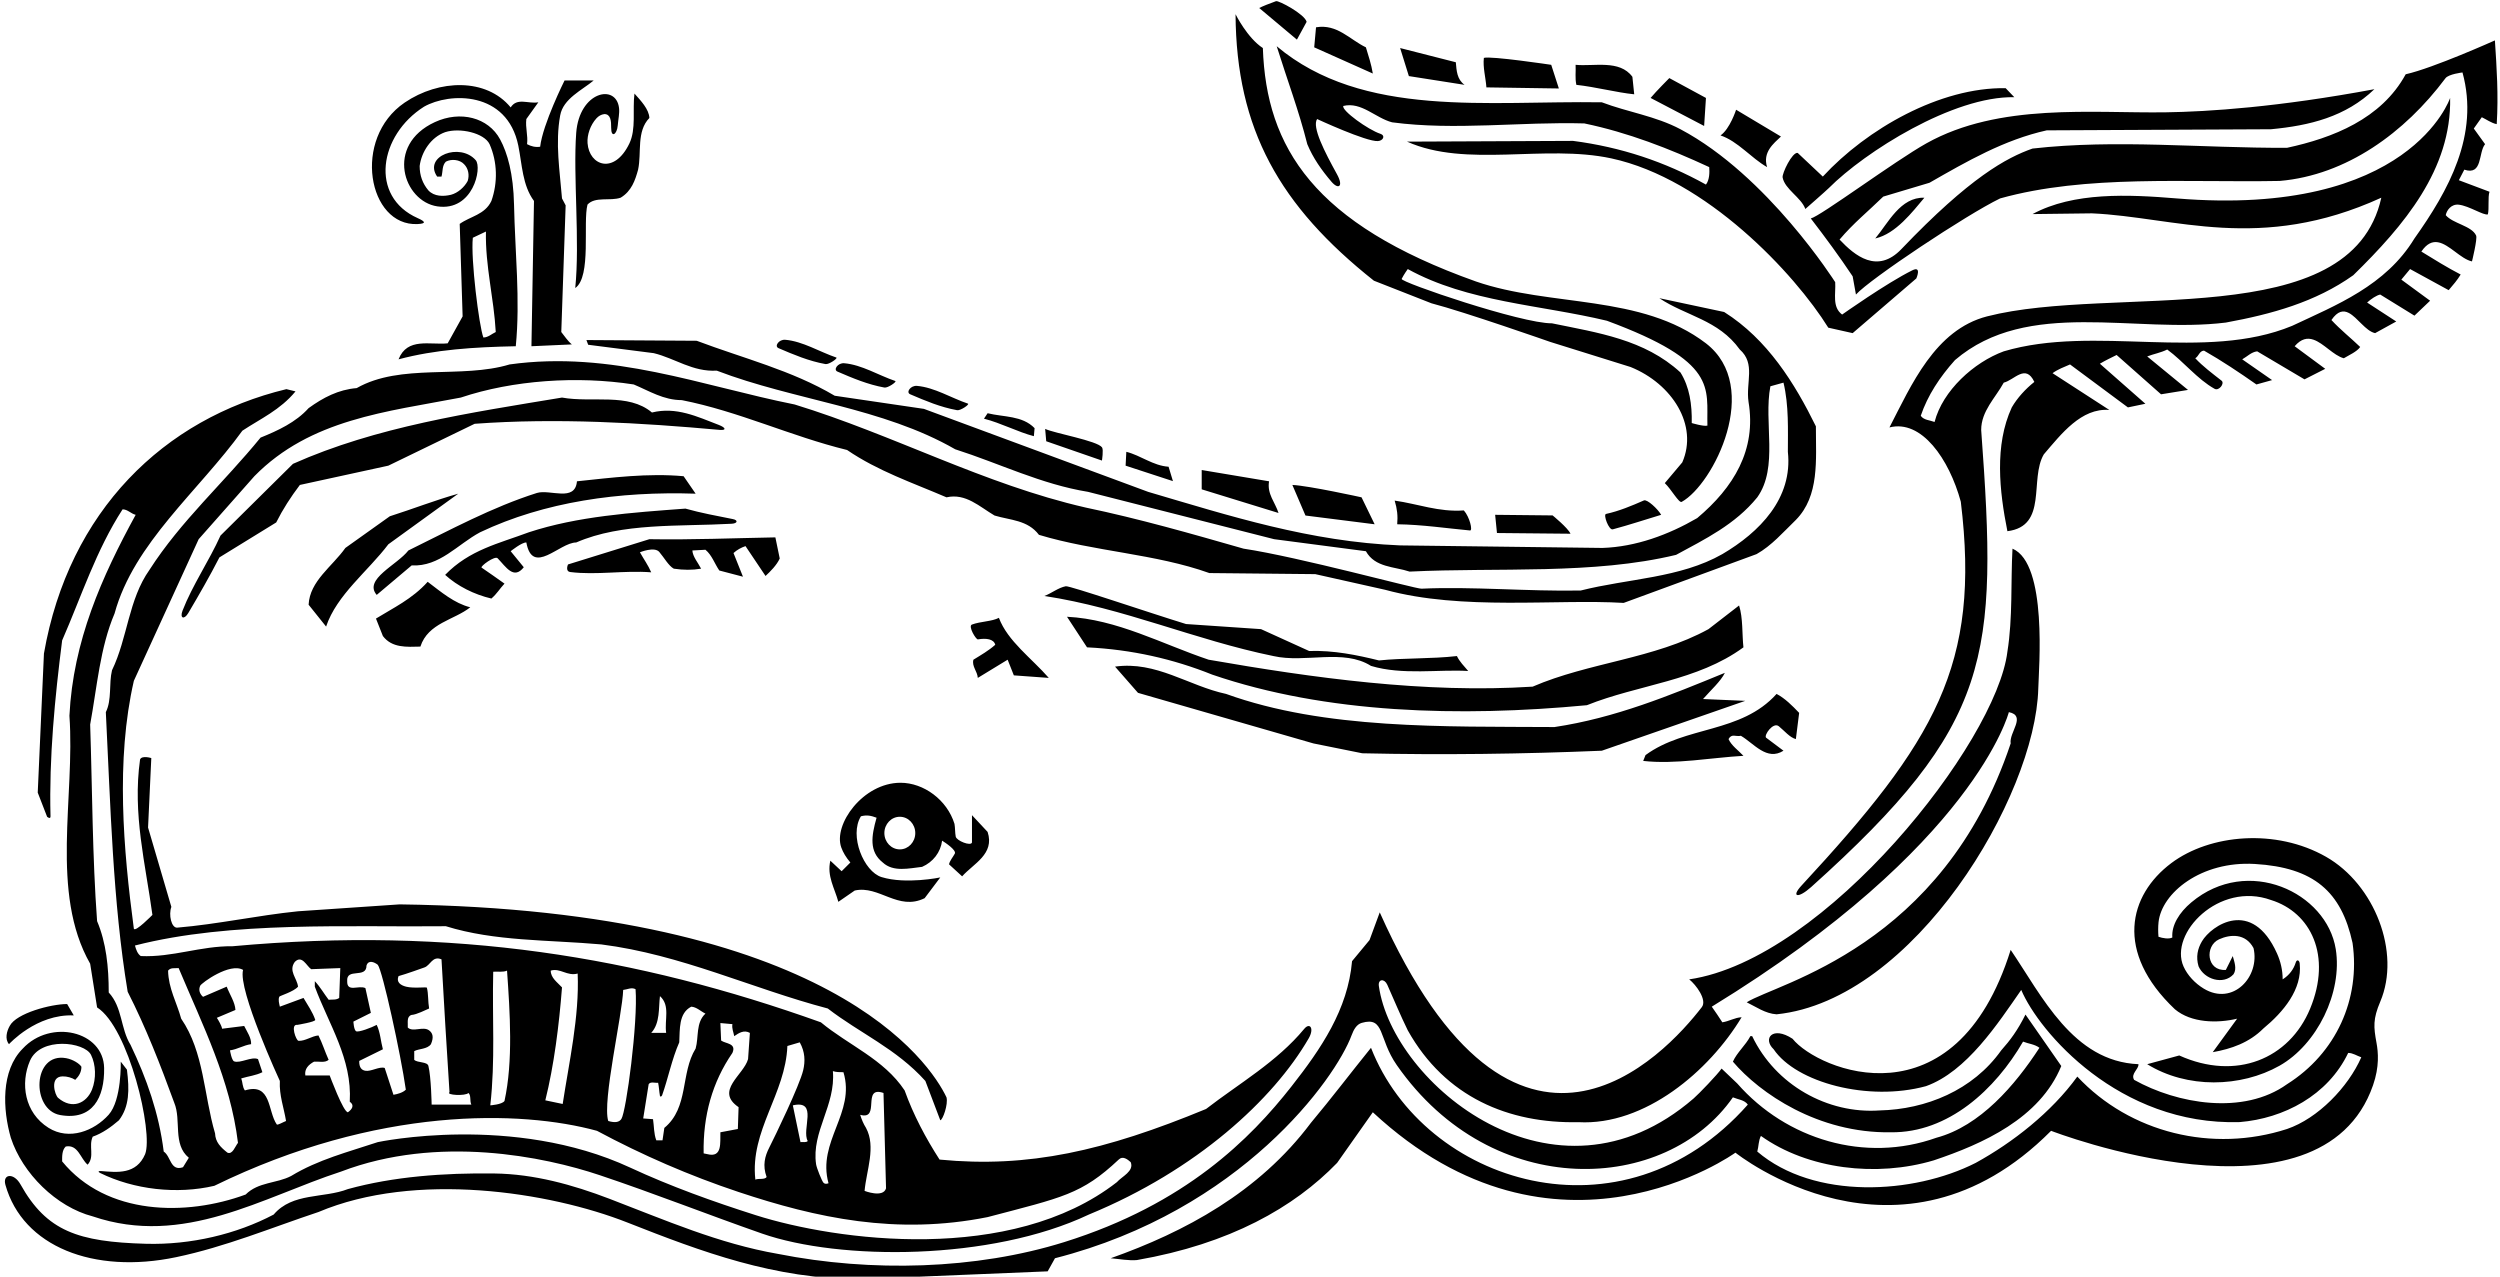 <?xml version="1.0" encoding="UTF-8"?>
<svg xmlns="http://www.w3.org/2000/svg" xmlns:xlink="http://www.w3.org/1999/xlink" width="515pt" height="263pt" viewBox="0 0 515 263" version="1.1">
<g id="surface1">
<path style=" stroke:none;fill-rule:nonzero;fill:rgb(0%,0%,0%);fill-opacity:1;" d="M 283.023 57.824 L 294.875 62.477 C 301.773 64.273 319.324 70.426 319.324 70.426 L 335.898 75.602 C 344.484 79.074 349.883 87.613 346.551 95.25 L 342.949 99.523 C 344.301 100.801 345.863 103.695 346.434 103.383 C 352.973 99.789 363.051 79.711 351.426 70.727 C 338.074 60.523 319.398 63.301 304.023 57.977 C 270.688 46.121 260.844 30.414 260.148 9.898 C 256.926 7.801 254.523 2.926 254.523 2.926 C 254.66 26.656 263.621 42.43 283.023 57.824 Z M 290 55.426 C 302.375 62.25 317.301 62.773 331.023 66.074 C 354.035 74.59 351.527 79.898 351.727 87.676 C 350.977 87.898 348.5 87.148 348.5 87.148 C 348.574 83.324 348.051 79.727 346.176 76.727 C 338.75 69.898 329.148 68.551 319.699 66.602 C 313.477 66.676 288.414 58.117 288.742 57.453 C 289.215 56.5 290 55.426 290 55.426 Z M 267.164 8.164 L 259.398 1.648 C 259.977 1.336 261.602 0.684 262.859 0.242 C 263.398 0.051 268.789 2.926 269.164 4.5 Z M 282.801 15.148 L 270.727 9.75 L 271.102 5.625 C 275.449 4.875 278.074 8.176 281.375 9.75 C 281.898 11.477 282.5 13.273 282.801 15.148 Z M 511.25 24.148 L 509.602 26.477 L 511.926 29.699 C 510.5 31.426 511.477 36.227 507.648 34.949 L 506.523 37.125 L 512.836 39.5 C 512.461 40.625 512.801 42.969 512.5 44.164 C 511.629 44.43 508.645 42.41 506.5 42.164 C 504.957 41.992 504.016 43.32 503.824 44.324 C 505.289 46.07 509.156 46.504 510.078 48.512 C 510.387 49.18 509.227 53.852 509.227 53.852 C 506.906 53.348 504.555 50.301 502.211 49.906 C 501.07 49.715 499.93 50.152 498.801 51.824 C 501.352 53.398 504.273 55.199 506.898 56.551 C 506.227 57.676 505.324 58.727 504.426 59.773 L 496.477 55.426 L 494.676 57.602 L 500.602 61.949 L 497.375 65.023 L 490.324 60.676 C 489.574 60.824 488.449 61.574 487.625 62.324 L 493.625 66.227 L 489.273 68.625 C 487.336 68.211 485.648 65.398 483.852 64.465 C 482.734 63.883 481.57 64.027 480.273 65.926 C 482.148 67.949 484.25 69.602 486.199 71.477 C 485.523 72.449 483.949 73.125 482.824 73.801 C 480.695 73.23 478.684 70.691 476.566 69.973 C 475.328 69.551 474.055 69.746 472.699 71.324 L 479 75.977 L 474.727 78.148 L 464.977 72.375 C 463.773 72.523 462.949 73.426 461.898 74.023 L 468.051 78.301 L 464.824 79.199 C 461.301 76.727 457.699 74.324 454.023 72.227 C 453.051 72.301 452.977 73.352 452.227 73.801 C 453.754 75.441 455.723 76.922 457.637 78.414 C 458.348 78.973 457.102 80.594 456.207 80.098 C 452.641 78.113 449.809 74.461 446.449 72 C 445.102 72.676 443.676 72.898 442.324 73.426 L 450.727 80.324 L 445.176 81.227 L 436.023 73.125 C 434.824 73.727 433.699 74.25 432.574 74.926 L 441.949 83.176 L 438.352 83.926 L 426.426 75.074 C 425.227 75.602 423.949 76.051 422.824 76.875 L 434.523 84.449 C 428.75 84 424.625 89.398 421.023 93.602 C 418.023 98.699 421.926 108.375 413.523 109.426 C 411.875 101.176 410.824 91.727 414.426 83.926 C 415.551 81.977 417.273 80.102 419.074 78.676 C 417.273 74.852 414.949 78.301 412.773 78.824 C 411.051 81.977 408.125 84.676 408.125 88.574 C 411.566 135.398 410.547 149.137 373.086 182.742 C 370.398 185.152 368.895 184.82 371.113 182.426 C 398.672 152.648 408.02 136.98 403.926 103.352 C 401.523 94.543 395.836 86.359 389.227 88.051 C 393.727 79.352 398.602 67.949 409.324 65.176 C 435.445 58.484 484.316 68.953 490.551 40.727 C 465.5 52.164 448.023 44.699 430.926 43.949 L 418.699 44.102 C 427.176 39.523 438.426 40.055 448.398 40.875 C 496.5 44.836 504.727 20.176 504.727 20.176 C 505.023 34.875 495.273 46.426 484.773 56.699 C 476.977 62.25 467.898 64.727 458.523 66.449 C 439.773 68.773 417.727 61.352 402.727 74.176 C 399.574 77.699 397.102 81.449 395.676 85.648 C 396.273 86.551 397.551 86.551 398.523 86.926 C 400.176 80.477 406.625 74.625 412.773 72.375 C 431.449 66.824 454.25 74.551 472.176 67.125 C 481.25 62.852 491.449 58.875 497.375 49.125 C 504.352 39.301 510.801 27.824 507.273 14.926 C 507.273 14.926 504.406 15.258 503.766 16.117 C 495.391 27.336 483.352 36.09 469.625 37.273 C 450.574 37.648 429.727 35.926 412.023 40.875 C 405.051 44.25 385.25 57.449 382.324 60.676 L 381.648 56.926 C 378.949 52.875 376.023 48.898 373.023 45 C 374.898 44.625 390.316 33.176 396.848 29.523 C 411.848 21.133 431.02 23.359 446.164 23.137 C 454.883 23.012 469.312 22.07 489.125 18.375 C 483.199 24.074 475.773 25.875 467.824 26.625 L 421.625 26.852 C 412.852 28.801 405.199 33.227 397.477 37.648 L 387.949 40.5 C 384.801 43.574 381.801 45.977 378.949 49.352 C 382.094 52.68 386.73 56.504 391.699 51.301 C 405.836 36.5 413.375 32.477 418.699 30.602 C 436.023 28.648 453.426 30.523 471.125 30.449 C 480.5 28.426 490.551 24.523 495.574 15.301 C 501.273 14.023 513.949 8.324 513.949 8.324 C 514.324 14.023 514.699 19.574 514.324 25.574 C 513.199 25.352 512.227 24.602 511.25 24.148 Z M 379.477 64.801 C 379.477 64.801 388.609 58.328 393.93 55.688 C 395.941 54.691 394.762 57.359 394.762 57.359 L 381.648 68.625 L 376.625 67.5 C 369.727 56.398 351.5 36.836 331.926 32.625 C 318.164 29.664 302.074 34.648 289.852 29.176 L 324.051 29.023 C 333.875 30.301 342.949 33.301 351.426 38.023 C 352.176 37.051 352.176 35.477 352.102 34.426 C 343.852 30.602 335.375 27.301 326.375 25.426 C 313.25 25.051 299.75 26.926 286.773 25.199 C 283.324 24.301 280.477 20.926 276.727 21.824 C 276.273 22.727 281.859 26.758 284.371 27.566 C 285.426 27.902 284.969 28.988 283.848 29.062 C 281.477 29.227 271.324 24.523 271.324 24.523 C 270.223 26.156 272.891 31.316 275.41 35.883 C 276.832 38.453 275.719 39.117 274.289 37.445 C 272.266 35.078 270.484 32.555 269.301 29.699 C 267.574 22.801 265.102 16.273 263 9.523 C 280.773 24.449 306.648 20.699 329.977 21.074 C 335.301 23.102 341.02 23.891 346.176 26.625 C 364.164 36.164 378.051 58.125 378.051 58.125 C 378.199 60.523 377.375 63.227 379.477 64.801 Z M 290.227 15.676 L 288.426 9.898 L 299.898 12.824 C 300.051 14.551 300.125 16.352 301.699 17.477 Z M 306.199 18 C 306.051 15.977 305.449 13.875 305.676 11.926 C 307.023 11.477 319.551 13.352 319.551 13.352 L 321.125 18.227 Z M 324.574 13.352 C 328.324 13.727 333.648 12.227 336.273 15.824 L 336.648 19.426 C 332.977 19.051 328.773 17.926 324.727 17.477 C 324.426 15.977 324.648 14.926 324.574 13.352 Z M 351.051 25.949 L 340.023 20.176 C 341.148 18.824 343.879 16.086 343.879 16.086 L 351.426 20.176 Z M 83.363 21.133 C 90.438 16.324 100.176 16.023 105.199 22.125 C 106.551 20.023 108.801 21.449 110.898 21.074 L 108.426 24.523 C 108.199 26.324 108.801 27.898 108.574 29.699 C 109.398 30.148 110.301 30.375 111.273 30.227 C 111.801 25.574 116.301 16.574 116.301 16.574 L 122.301 16.574 C 119.977 18.523 116 20.324 115.398 23.773 C 114.352 29.477 115.324 35.25 115.773 40.875 L 116.523 42.301 L 115.625 68.398 C 116.301 69.227 116.898 70.199 117.801 70.949 L 109.477 71.324 L 110 41.398 C 107.605 38.156 107.566 33.922 106.773 30.012 C 104.469 18.68 92.613 18.992 87.352 21.977 C 78.074 27.848 76.055 40.496 86.047 44.934 C 87.641 45.641 87.871 46.066 86.008 46.156 C 75.848 46.645 72.445 28.562 83.363 21.133 Z M 127.523 22.258 C 127.648 23.367 127.363 24.559 127.258 25.828 C 127.102 27.719 125.891 28.488 125.902 26.332 C 125.914 24.934 125.809 23.5 124.5 23.5 C 123.84 23.582 123.305 23.898 122.867 24.379 C 121.605 25.762 120.914 27.793 121.035 29.492 C 121.379 34.145 126.535 36.035 129.645 29.57 C 131.082 26.578 130.273 22.68 130.699 19.273 C 131.977 20.699 133.699 22.5 133.773 24.301 C 131.074 27.074 132.199 31.426 131.449 34.949 C 130.852 37.125 130.102 39.375 127.852 40.727 C 125.676 41.477 122.602 40.426 121.023 42.148 C 120.051 45.824 121.875 57.008 118.5 59.336 C 119.477 49.734 118.043 36.23 118.699 27.375 C 119.336 18.836 126.934 17.16 127.523 22.258 Z M 367.219 36.562 C 367.062 35.754 369.199 31.273 370.324 31.5 L 375.5 36.375 C 384.574 26.551 399.664 17.941 413.164 18.164 L 414.949 20.023 C 402.371 19.766 384.188 31.266 376.742 38.738 C 376.125 39.355 371.898 43.051 371.898 43.051 C 371.059 40.688 367.684 39 367.219 36.562 Z M 364.023 34.426 C 360.727 32.551 358.023 29.102 354.426 27.898 C 356.375 26.551 357.637 22.605 357.637 22.605 L 366.875 28.125 C 365.375 29.551 363.051 31.352 364.023 34.426 Z M 82.102 74.023 C 89.676 72 97.668 71.5 106.25 71.324 C 107.199 61.754 106.086 51.895 105.891 42.168 C 105.758 35.719 104.516 31.488 103.031 28.727 C 100.586 24.168 94.801 22.742 89.586 25.152 C 79.258 29.926 83.125 41.48 90.086 42.512 C 97.461 43.605 99.352 34.555 98 33 C 94.781 29.301 87.148 32.141 90.051 36.375 L 90.949 36.375 C 91.25 35.324 91.027 34.125 91.848 33.301 C 92.973 32.699 94.699 32.852 95.598 33.824 C 96.5 34.727 96.723 36.074 96.348 37.273 C 95.676 38.551 94.324 39.75 92.902 40.125 C 91.324 40.5 89.449 40.5 88.25 39.227 C 87.051 37.801 86.449 36.148 86.449 34.199 C 86.824 31.273 88.773 28.273 91.699 27.227 C 94.734 26.246 99.746 27.391 100.852 29.699 C 102.473 33.367 102.559 37.629 101.227 41.398 C 99.875 44.25 96.875 44.551 94.699 46.125 L 95.301 65.176 L 92.223 70.727 C 88.551 71.102 83.898 69.449 82.102 74.023 Z M 97.402 48.977 L 100.102 47.699 C 99.949 54.824 101.75 61.426 102.125 68.398 C 101.301 68.773 100.551 69.523 99.574 69.523 C 98.676 67.125 96.949 53.324 97.402 48.977 Z M 386.301 49.125 C 389 45.898 391.477 40.574 396.426 40.727 C 393.949 43.648 390.574 48.148 386.301 49.125 Z M 19.102 250.574 C 37.852 256.949 54.125 246.598 70.25 241.348 C 90.246 233.715 112.164 238.27 123.527 242.082 C 134.762 245.844 145.754 250.195 156.969 254.113 C 172.953 259.699 204.117 259.762 224.301 250.199 C 246.535 241.055 262.332 226.461 269.598 213.891 C 270.785 211.836 269.828 210.543 268.656 211.961 C 263.066 218.73 255.27 223.18 248.449 228.449 C 227.547 237.082 211.887 240.656 193.551 238.875 C 190.699 234.449 188.148 229.652 186.352 224.625 C 182.074 218.176 174.801 215.324 169.102 210.598 C 131.219 197.047 93.305 190.781 47.898 194.926 C 41.301 194.848 35.523 197.25 29 196.949 C 28.324 196.5 28.023 195.598 27.801 194.777 C 47.602 189.676 72.273 191.027 91.848 190.801 C 101.977 193.949 112.852 193.574 123.875 194.551 C 140.375 196.652 154.852 203.625 170.523 207.75 C 177.125 212.848 184.625 216 190.625 222.676 L 193.699 230.777 C 194.227 230.699 195.352 227.473 194.977 226.051 C 191.676 219.074 171.164 187.5 82.324 186.301 L 61.398 187.723 C 53.035 188.574 44.84 190.391 36.52 191.094 C 35.293 191.199 34.699 188.402 35.301 186.824 L 30.5 170.473 L 31.168 156.164 C 31.168 156.164 29.227 155.551 28.852 156.449 C 27.273 167.699 29.977 177.973 31.398 188.473 C 31.398 188.473 27.875 192.074 27.574 191.324 C 25.398 174.973 23.824 156.602 27.574 140.25 L 40.926 111.074 L 52.398 98.102 C 63.949 86.324 79.699 84.824 94.926 81.898 C 105.648 78.301 118.926 77.398 130.551 79.199 C 133.773 80.551 136.699 82.426 140.449 82.426 C 152.227 84.75 162.875 89.852 174.5 92.699 C 180.875 97.051 188 99.449 194.977 102.449 C 198.949 101.551 201.801 104.398 204.875 106.199 C 208.102 107.176 211.699 107.102 214.023 110.176 C 225.426 113.625 238.023 114.074 249.125 118.051 L 270.949 118.273 L 285.352 121.5 C 301.164 125.836 320.578 123.359 334.477 124.199 L 361.852 114.148 C 364.926 112.426 367.324 109.648 369.949 107.102 C 374.824 102.148 374.074 94.801 374.074 87.824 C 369.727 78.977 364.102 69.898 355.176 64.273 L 341.824 61.426 C 347.301 65.102 353.977 65.852 358.398 72 C 361.699 74.926 359.602 78.75 360.199 82.801 C 361.852 92.699 357.125 100.426 349.625 106.727 C 343.699 110.176 336.949 112.648 330.125 112.875 L 288.426 112.352 C 269.898 111.602 253.324 106.273 236.523 101.324 L 190.324 84.227 L 171.949 81.523 C 163.102 76.273 153.051 73.801 143.523 70.199 L 120.801 70.051 L 121.164 71.02 L 134.676 72.75 C 139.023 73.801 142.699 76.648 147.648 76.352 C 163.699 82.5 181.773 83.926 196.773 92.551 C 205.926 95.477 214.477 99.75 224.148 101.324 L 262.477 111.074 L 281.375 113.551 C 283.25 116.926 287.227 116.699 290.375 117.75 C 308.75 116.852 328.176 118.426 345.273 114.301 C 351.199 111.074 357.426 108.074 362 102.449 C 366.426 96.227 363.273 87 364.699 79.574 L 367.398 78.824 C 368.523 83.477 368.301 88.648 368.301 93.074 C 369.352 102.676 362.449 109.648 354.801 114.148 C 346.102 119.102 335.375 119.176 325.625 121.648 C 314.66 121.852 303.148 120.785 292.828 121.27 C 291.645 121.324 267.648 114.75 256.176 113.023 C 245.449 109.949 234.727 106.875 223.625 104.551 C 202.699 99.75 184.023 89.551 163.699 83.324 C 144.574 79.5 125.977 72.148 104.977 75.074 C 95.074 78.074 82.551 74.773 73.477 79.949 C 69.727 80.25 66.574 81.898 63.574 84.074 C 60.949 87 57.199 88.727 53.676 90.148 C 46.023 99.523 37.25 107.324 30.801 117.375 C 26.449 123.523 26.301 131.398 23.074 138.074 C 22.398 140.852 23.074 144.148 21.801 146.699 C 22.773 165.902 23.227 185.777 26.301 204.301 C 30.051 211.652 33.051 219.375 35.898 227.176 C 37.398 230.777 35.523 235.723 38.898 238.5 L 37.699 240.449 C 35.074 241.348 35.227 238.199 33.727 237.223 C 32.75 229.348 30.199 222.152 26.898 215.25 C 24.801 211.875 25.25 207.527 22.398 204.449 C 22.398 199.199 21.875 194.176 20 189.75 C 19.023 176.473 19.023 162.75 18.574 149.25 C 20 141.449 20.602 133.426 23.602 126.375 C 27.574 111.824 40.926 101.176 49.926 88.727 C 53.676 86.25 57.727 84.449 60.875 80.625 L 59 80.164 C 33.781 86.242 14.172 105.266 9.051 134.625 L 7.773 163.277 L 9.703 168.254 C 9.703 168.254 10.422 168.859 10.406 168.164 C 10.09 156.016 11.309 143.699 12.801 131.926 C 16.773 122.852 19.773 113.398 25.25 104.926 C 26.301 104.926 26.977 105.824 27.949 106.051 C 20.977 118.801 15.051 132.074 14.301 147.449 C 15.5 164.098 10.25 183.902 18.574 198.527 L 20 207.527 C 26.523 211.652 31.625 233.324 29.898 237.75 C 28.082 242 24.141 241.508 20.828 241.238 C 20.27 241.195 20.113 241.383 20.641 241.641 C 27.57 245.047 36.41 246.086 44.148 244.277 C 77.832 227.832 107.375 228.676 122.977 232.949 C 132.352 237.973 142.047 242.184 152.148 245.551 C 168.188 250.895 184.664 254.484 203.449 250.723 C 218.836 246.668 222.801 246.074 230.449 238.875 C 231.273 238.051 232.25 238.801 232.926 239.402 C 233.676 241.277 231.125 242.324 230.074 243.527 C 208.277 260.5 172.273 255.605 155.676 250.324 C 146.863 247.52 138.18 244.406 129.82 240.527 C 105.691 229.324 77.824 235.277 77.824 235.277 C 71.75 237.301 65.523 238.875 59.977 242.25 C 56.977 243.824 53.227 243.449 50.602 246.074 C 38.375 250.574 21.949 250.426 12.801 239.25 C 12.801 238.348 12.727 236.926 13.551 236.176 C 16.102 235.723 16.551 238.652 18.051 239.926 C 19.551 238.277 18.199 236.098 19.102 234.152 C 21.051 233.473 22.852 232.199 24.5 230.777 C 26.676 227.926 26.668 224.5 26.148 220.348 L 24.875 218.699 C 24.875 218.699 25.094 226.617 22.375 229.648 C 19.406 232.957 14.262 235.008 9.996 232.332 C 5.02 229.215 4.172 223.164 6.172 218.52 C 8.328 213.523 17.426 214.605 18.754 217.309 C 19.75 219.332 19.855 222.16 18.949 224.473 C 17.812 227.266 14.863 228.645 11.969 226.16 C 11.297 225.582 10.168 221.801 12.871 221.734 C 13.84 221.711 14.844 222.023 15.5 222.449 C 16.25 221.699 16.773 220.875 16.773 219.75 C 16.375 219.113 15.031 218.242 13.629 217.984 C 6.672 216.703 6.375 228.625 12.395 229.699 C 19.062 230.887 21.555 226.102 21.449 220 C 21.32 212.391 10.395 209.863 4.699 216 C 0.125 220.574 0.574 228.598 2.227 234.375 C 4.625 241.723 11.602 248.625 19.102 250.574 Z M 46.852 237.449 C 45.426 236.324 44.375 235.277 44.301 233.473 C 41.977 225.598 42.051 216.75 37.324 209.848 C 36.426 206.551 34.699 203.625 34.625 199.949 C 35.148 199.277 35.977 199.5 36.801 199.426 C 41.75 211.199 47.449 222.449 49.023 235.426 C 48.426 236.176 47.898 237.902 46.852 237.449 Z M 57.012 231.633 C 55.117 228.91 55.953 222.953 50.449 224.625 C 49.926 223.949 50 222.973 49.699 222.152 C 51.199 221.699 52.699 221.551 54.051 220.875 L 53.148 218.176 C 51.824 217.59 49.484 219.109 48.23 218.641 C 47.711 218.449 47.375 216.375 47.375 216.375 C 48.949 216.152 50.148 215.324 51.727 215.098 C 51.801 213.824 50.898 212.551 50.301 211.348 L 45.75 211.918 C 45.676 211.316 44.969 210.117 44.668 209.668 C 45.566 209.293 47.602 208.426 48.5 208.051 C 48.426 206.473 47.301 204.824 46.699 203.25 L 41.824 205.348 C 41.027 204.637 40.91 203.805 41.238 203.07 C 41.496 202.488 47.375 198.223 50.074 199.801 C 48.949 203.848 57.648 222.676 57.648 222.676 C 57.5 225.676 58.477 228.152 58.926 230.926 C 58.324 231.152 57.156 231.844 57.012 231.633 Z M 71.676 229.125 C 70.75 229.188 67.918 221.551 67.918 221.551 L 62.898 221.551 C 62.676 220.199 63.574 219.301 64.699 218.699 C 65.676 218.625 66.949 219 67.699 218.324 C 66.949 216.676 66.426 214.949 65.602 213.301 C 64.246 213.41 62.848 214.496 61.5 214.41 C 60.984 214.379 59.75 210.902 61.25 211.125 C 61.25 211.125 65.078 210.496 64.938 210.078 C 64.414 208.508 63.352 206.996 62.523 205.574 L 57.648 207.375 C 57.535 206.805 57.25 205.934 57.543 205.316 C 57.637 205.121 60.5 204.301 61.398 203.25 C 61.176 201.449 59.375 200.027 60.727 198.152 C 62.227 196.652 63.125 198.973 64.102 199.652 L 70.102 199.426 L 69.875 205.574 C 69.273 206.027 68.523 205.875 67.699 205.949 C 66.727 204.676 65.977 203.324 64.852 202.125 L 64.852 203.25 C 67.699 210.973 72.574 218.098 72.051 226.949 C 73.102 227.699 72.5 228.527 71.676 229.125 Z M 81.051 225.527 L 79.25 220 C 78.152 219.633 76.406 220.801 75.234 220.574 C 74.488 220.43 73.969 219.922 74 218.551 L 78.875 216.152 C 78.426 214.5 78.352 212.699 77.602 211.125 C 76.625 211.652 73.777 212.758 73.328 212.422 C 72.879 212.086 72.801 210.449 72.801 210.449 L 76.398 208.652 C 76.023 206.926 75.648 205.277 75.273 203.551 C 73.926 202.875 71.449 204.527 71.523 202.125 C 71.301 199.277 75.5 201.676 75.5 198.902 C 75.875 197.699 77.074 198.152 77.824 198.75 C 78.801 199.949 82.551 217.125 83.602 224.473 C 83 225.074 81.949 225.375 81.051 225.527 Z M 88.918 227.551 C 88.918 227.551 88.82 221.867 88.25 219.582 C 88.023 218.676 86.039 218.973 85.332 218.332 L 85.332 216.531 C 86.309 216.008 88.023 216.152 88.773 215.098 C 89.422 213.609 89.109 212.781 88.379 212.246 C 87.16 211.352 85.031 212.699 84 211.668 C 84.074 210.691 83.699 209.457 84.75 209.082 C 85.875 209.008 87.648 208.051 88.398 207.75 C 88.145 206.34 88.27 204.711 87.938 203.473 C 87.883 203.262 85.289 203.66 83.664 203.258 C 82.465 202.957 81.59 202.289 82.102 201.074 C 83.523 200.699 87.039 199.43 87.43 199.293 C 88.664 198.875 89.074 196.828 90.949 197.625 C 91.473 206.777 92 215.926 92.598 225 C 91.777 225.598 95.902 225.824 96.5 225.152 C 97.098 225.676 96.723 226.801 97.098 227.551 Z M 103.926 226.801 C 103.398 227.551 101 227.699 101 227.699 C 102.051 218.402 101.375 209.777 101.602 200.176 C 102.5 200.098 103.625 200.324 104.449 199.949 C 105.051 208.574 105.727 218.551 103.926 226.801 Z M 115.914 227.418 L 112.336 226.668 C 114.133 219.465 115.176 211.125 115.773 203.402 C 114.801 202.348 113.449 201.449 113.449 199.949 C 115.398 199.348 116.824 201.152 119 200.551 C 119.375 209.402 117.191 219.016 115.914 227.418 Z M 135.949 205.199 C 138.125 207.152 136.852 210.074 137.227 212.777 L 134.148 212.777 C 136.023 210.75 135.648 207.598 135.949 205.199 Z M 128.004 230.504 C 127.598 231.121 126.824 231.375 125.301 230.926 C 124.023 226.949 128.227 208.949 128.375 203.926 C 129.199 203.848 130.102 203.324 130.926 203.777 C 131.449 210.527 129.012 228.961 128.004 230.504 Z M 136.852 232.348 L 136.477 234.902 L 135.199 234.902 C 134.676 233.551 134.75 232.051 134.523 230.551 L 132.5 230.402 L 133.625 223.348 C 134 222.75 134.898 223.125 135.574 223.051 C 135.754 223.887 135.789 224.863 135.949 225.762 C 135.988 225.988 136.301 225.898 136.395 225.629 C 137.637 222.141 138.395 218.207 139.926 214.723 C 140.074 212.027 139.773 208.723 142.398 207.375 C 143.523 207.449 144.352 208.348 145.324 208.801 C 143.301 210.676 143.977 213.598 143.301 216 C 140.148 221.098 141.949 228.152 136.852 232.348 Z M 154.102 218.176 C 153.199 221.473 147.199 224.699 152.148 228.074 L 152 232.574 L 148.398 233.25 C 148.324 235.348 148.852 238.574 145.699 237.75 L 144.949 237.598 C 144.801 229.801 146.75 222.902 150.875 216.902 C 151.773 214.875 149.449 215.027 148.551 214.348 L 148.398 210.75 L 150.875 210.973 C 150.727 211.875 151.102 212.625 151.25 213.449 C 152.227 212.777 153.273 212.098 154.477 212.777 Z M 157.926 242.473 C 157.477 243.074 156.273 242.699 155.602 243 C 154.477 232.875 161.824 225.375 162.199 215.473 L 164.75 214.723 C 165.848 216.695 165.898 218.609 165.457 220.473 C 164.723 223.578 159.641 234.098 158.469 236.398 C 157.566 238.164 157.047 240.066 157.926 242.473 Z M 164.898 235.277 L 163.324 227.699 C 168.648 226.5 165.051 232.723 166.398 235.051 C 166.023 235.426 165.426 235.199 164.898 235.277 Z M 170.676 243.75 C 170.137 243.961 169.836 243.859 169.621 243.625 C 169.301 243.27 168.227 240.617 168.113 239.828 C 167.137 233.121 172.18 227.699 171.574 220.652 C 172.25 220.875 173 220.875 173.75 220.875 C 176.301 229.277 168.273 235.125 170.676 243.75 Z M 178.102 245.324 C 178.477 241.125 180.5 236.25 178.398 232.348 C 177.875 231.527 177.5 230.625 177.199 229.652 C 181.477 230.848 177.426 223.574 182 225.152 L 182.523 244.801 C 181.926 246.824 178.102 245.324 178.102 245.324 Z M 188.895 79.492 C 192.508 79.805 195.934 81.977 199.398 83.148 C 199.801 83.285 197.871 84.629 197.164 84.5 C 193.738 83.879 190.617 82.559 187.488 81.215 C 186.59 80.828 187.555 79.379 188.895 79.492 Z M 80 95.926 L 61.773 99.898 C 59.898 102.375 58.25 104.926 56.898 107.625 L 45.199 114.824 C 43.203 118.711 41.012 122.52 38.793 126.277 C 37.93 127.742 36.988 127.379 37.605 125.789 C 39.645 120.539 43.066 115.562 45.426 110.324 L 60.352 95.551 C 77.523 87.898 96.723 85.051 115.773 81.898 C 121.926 83.023 129.426 80.852 134.301 84.977 C 139.305 83.738 143.637 85.832 148.055 87.527 C 149.523 88.094 149.695 88.684 148.266 88.559 C 132.055 87.098 114.66 86.059 97.777 87.301 Z M 212.977 89.852 C 209.75 89.023 206.227 87.148 202.699 86.25 L 203.449 85.125 C 206.75 85.949 210.574 85.574 213.125 88.199 Z M 215.523 90.898 L 215.301 88.352 C 217.176 89.25 226.066 90.797 227.02 92.164 C 227.355 92.648 227 94.875 227 94.875 Z M 241.625 99.113 L 231.875 95.926 L 232.023 93.074 C 235.023 93.824 237.5 95.926 240.727 96.148 Z M 263.375 105.676 L 247.551 100.801 L 247.551 96.824 L 261.426 99.148 C 260.977 101.773 262.699 103.5 263.375 105.676 Z M 77.602 122.551 C 74.832 119.336 81.801 116.398 84.125 113.398 C 92.824 109.125 101.375 104.477 110.602 101.551 C 113.301 100.727 118.477 103.5 118.852 99.148 C 125.977 98.398 133.551 97.426 140.824 98.102 L 143.301 101.699 C 127.625 101.176 112.176 103.352 98.902 109.648 C 94.25 112.125 90.574 116.773 84.801 116.477 Z M 280.477 102.449 L 283.176 108 L 268.926 106.199 L 266.227 99.898 C 269.602 100.051 280.477 102.449 280.477 102.449 Z M 67.176 129.074 L 63.574 124.574 C 63.801 119.699 68.449 116.699 71.148 112.875 L 80.301 106.352 C 85.023 104.852 89.602 103.051 94.402 101.699 L 80 112.125 C 75.801 117.676 69.352 122.551 67.176 129.074 Z M 342.199 106.051 C 338.98 107.02 335.617 108.141 332.223 109.047 C 331.426 109.262 330.215 106.008 330.84 105.871 C 333.566 105.273 336.102 104.203 338.652 103.086 C 339.309 102.801 341.523 104.852 342.199 106.051 Z M 287.824 108 C 287.977 106.273 287.824 104.852 287.301 103.125 C 292.102 103.801 296.375 105.523 301.551 105.148 C 302.75 106.5 303.43 109.332 302.824 109.277 C 298.066 108.84 292.945 108.066 287.824 108 Z M 108.426 111.75 C 107.523 111.676 105.199 113.551 105.199 113.551 L 107.898 116.852 C 105.82 119.492 104.242 116.781 102.512 115.004 C 101.934 114.41 98.859 116.695 99.211 116.93 C 100.785 117.969 102.332 119.121 103.926 120.227 C 102.875 121.352 102.426 122.25 101.227 123.301 C 97.699 122.477 94.25 120.75 91.699 118.426 C 96.723 113.25 102.727 111.977 108.949 109.648 C 119 106.352 130.102 105.602 141.199 104.773 C 144.391 105.672 147.668 106.273 150.965 106.93 C 152.086 107.148 151.949 107.824 150.742 107.891 C 139.902 108.496 128.148 107.633 118.699 111.75 C 115.25 111.75 109.699 118.727 108.426 111.75 Z M 319.836 106.176 C 319.836 106.176 323 108.75 323.523 109.949 L 308.375 109.801 L 308 106.051 Z M 153.574 112.5 C 152.676 112.801 151.852 113.25 151.102 113.926 L 153.051 118.801 L 148.176 117.523 C 147.199 116.102 146.676 114.375 145.324 113.25 L 142.625 113.398 C 142.699 114.676 143.824 115.949 144.426 117.148 C 142.625 117.449 140.824 117.449 138.801 117.148 C 137.715 116.551 136.812 114.863 135.809 113.699 C 134.809 112.535 131.824 113.773 131.824 113.773 C 132.574 115.125 133.551 116.477 134.148 117.898 C 128.574 117.465 122.797 118.516 117.488 117.84 C 116.371 117.695 117.008 116.277 117.008 116.277 L 133.773 111.074 C 142.551 111.227 151.102 110.852 159.727 110.699 L 160.625 115.051 C 160.023 116.398 158.676 117.75 157.699 118.648 Z M 490.336 206.332 C 488.809 209.93 488.957 211.539 489.559 214.824 C 489.914 216.746 490.184 219.719 488.844 223.562 C 478.094 254.48 422.523 232.949 422.523 232.949 C 391.164 264.5 357.5 237.449 357.5 237.449 C 357.5 237.449 320.5 264.168 282.801 229.125 L 275.449 239.551 C 266.602 248.699 253.375 256.25 234.199 259.574 C 232.551 259.727 230.602 259.352 228.801 259.199 C 244.023 253.801 259.324 245.625 270.051 231.301 C 274.324 226.199 278.301 220.949 282.426 215.848 C 293.359 243.824 334.148 256.859 360.051 227.551 C 359.375 226.574 358.023 226.5 356.977 226.051 C 343.27 245.781 307.52 247.781 287.742 219.418 C 283.895 213.898 285.312 209.332 280.523 210.711 C 279.477 211.012 278.867 212.07 278.426 213.27 C 275.148 222.156 255.75 249.375 217.324 259.199 L 215.824 261.898 L 177.164 263.5 C 159.539 263.5 144.59 257.887 129.273 251.852 C 113.164 245.5 85.566 241.246 65.602 249.676 C 55.891 252.91 46.445 256.848 36.273 258.98 C 19.297 262.539 4.691 256.801 1.117 244.086 C 0.48 241.82 2.84 241.52 4.223 243.988 C 9.617 253.637 16.078 255.828 30.07 256.219 C 39.305 256.477 48.734 254.23 56.375 250.199 C 60.273 245.625 66.648 246.902 71.676 244.949 C 81.082 242.367 91.395 241.602 101.875 241.738 C 109.984 241.844 117.926 244.031 125.59 246.965 C 136.91 251.293 148.039 256.176 160.25 258.301 C 179.441 262.109 201.062 261.555 219.246 255.867 C 244.27 248.047 257.648 234.496 266.027 223.828 C 272.145 216.039 277.656 207.965 278.523 198 L 282.125 193.652 L 284.227 187.949 C 312.273 250.711 343.004 217.301 350.57 207.477 C 351.711 205.996 349.398 202.875 347.977 201.75 C 376.031 197.633 411.258 152.906 413.523 134.25 C 414.648 127.273 414.199 119.699 414.574 113.023 C 421.852 116.102 419.984 137.84 419.887 141.816 C 419.328 164.094 394.27 206.039 365.977 208.949 C 363.648 208.801 361.699 207.375 359.824 206.473 C 366.125 202.5 400.164 195.168 414.199 153.148 C 413.824 150.898 417.5 147.449 413.824 146.699 C 413.824 146.699 406.836 174.168 352.625 207.375 C 353.375 208.426 354.125 209.551 354.801 210.598 C 356.227 210.375 357.352 209.625 358.773 209.551 C 352.102 220.652 338.816 231.918 325.164 231.168 C 310.84 231.465 297.727 226.051 290 212.25 C 288.477 209.152 287.176 205.977 285.781 202.859 C 285.188 201.527 283.84 201.664 284.043 203.117 C 286.863 223.156 320.215 251.086 348.887 226.281 C 349.973 225.344 353.824 221.324 354.648 220.125 L 357.875 223.199 C 368 234.75 384.199 239.625 398.898 234.375 C 407.898 231.973 415.102 223.574 420.125 215.848 C 419.148 215.098 417.875 215.027 416.75 214.574 C 411.051 224.402 401.375 233.402 389.523 233.25 C 374.535 233.496 362.496 225.195 356.977 218.699 C 357.801 216.824 359.602 215.324 360.574 213.449 L 360.949 213.449 C 365.75 223.5 376.477 229.5 387.199 228.75 C 396.727 228.527 406.398 224.625 412.25 216.375 C 414.125 214.277 415.625 212.25 417.25 209 L 424.625 219.598 C 420.199 230.402 408.426 235.652 398.375 239.027 C 386.602 242.551 372.426 240.902 362.75 234 C 362.227 234.973 362.301 236.176 362 237.223 C 373.699 247.199 394.176 246.074 407 239.551 C 414.648 235.348 422.602 229.125 427.926 221.777 C 438.801 233.402 455.824 237.527 471.125 232.574 C 477.5 230.402 483.727 223.949 486.426 217.801 C 485.523 217.5 484.699 216.902 483.727 216.902 C 479.523 225.676 470.449 230.402 461.375 231.152 C 436.488 231.906 420 212.5 416.375 203.926 C 411.574 210.824 405.148 220.75 396.75 223.75 C 384.844 226.996 370 223 365.371 216.148 C 363.055 213.941 365.145 211.277 369.262 213.984 C 374.5 220.5 402.766 232.23 414.199 195.676 C 420.637 205.137 427.016 218.664 440.523 219.223 C 440.602 220.277 438.875 221.176 439.625 222.449 C 448.477 227.402 462.125 229.801 471.125 223.348 C 481.25 216.973 486.273 205.801 484.625 194.25 C 482.324 183.676 476.676 178.695 464.488 177.977 C 453.418 177.324 445.301 183.957 444.66 189.961 C 444.559 190.949 444.559 191.961 444.648 192.973 C 445.477 193.277 446.824 193.5 447.5 193.125 C 447.312 190.586 448.926 187.98 451.41 185.895 C 463.027 176.148 479.309 183.828 481.168 195.531 C 482.59 204.469 477.289 215.18 469.59 219.535 C 461.594 224.051 450.508 224.289 442.324 219.223 L 448.926 217.426 C 460.645 222.707 471.605 218.125 475.887 207.785 C 480.402 196.883 476.059 187.961 467.824 185.402 C 457.109 181.52 446.77 192.289 449.809 199.098 C 450.617 200.91 452.172 202.57 453.98 203.66 C 459.996 207.285 465.598 201.188 464.227 195.301 C 462.574 192.223 459.449 192.449 457.125 193.5 C 454.125 194.875 454.547 200.102 458.523 199.801 L 459.949 196.949 C 460.25 198.074 460.852 199.574 460.102 200.699 C 458 203 454.051 201.734 452.898 199.051 C 452.328 197.121 452.707 195.422 453.602 193.91 C 455.516 190.66 463.898 184.867 469.07 196.426 C 469.805 198.062 470.227 199.84 470.227 201.75 C 471.605 200.883 472.496 199.664 472.926 198.266 C 473.125 197.609 473.664 197.738 473.742 198.488 C 474.297 203.781 470.387 208.461 466.25 211.875 C 463.324 214.801 459.648 216.074 455.824 216.75 L 460.852 209.848 C 456.801 210.824 451.398 210.75 448.023 207.902 C 435.566 196.098 438.504 184.387 447.289 177.801 C 455.25 171.832 468.852 170.617 479.164 176.5 C 489.156 182.195 494.633 196.203 490.336 206.332 Z M 78.875 131.023 L 77.449 127.426 C 80.977 125.25 84.949 123.375 88.102 119.852 C 90.875 121.949 93.574 124.273 96.875 125.102 C 93.574 127.727 88.176 128.324 86.602 133.199 C 83.75 133.273 80.75 133.5 78.875 131.023 Z M 262.324 135.148 C 246.199 131.852 231.5 125.25 215.148 122.773 C 216.609 122.223 218 121.062 219.551 120.766 C 220.312 120.617 236.75 126.227 244.324 128.551 L 259.773 129.602 L 269.676 134.102 C 274.773 133.949 279.5 134.926 284.074 136.051 C 289.102 135.523 294.875 135.75 300.125 135.148 C 300.648 136.273 301.625 137.25 302.449 138.227 C 296.449 137.852 288.875 139.125 282.426 137.176 C 276.727 133.574 268.926 136.648 262.324 135.148 Z M 223.926 133.352 L 219.801 127.051 C 230.148 127.574 239.375 132.676 248.977 135.898 C 270.5 139.648 293.523 142.875 315.727 141.449 C 327.352 136.426 340.773 135.75 351.949 129.602 L 358.25 124.727 C 359.074 127.273 358.852 130.727 359.148 133.352 C 349.625 140.324 337.551 141 326.898 145.273 C 300.648 147.75 273.199 147 249.727 138.977 C 241.699 135.75 233.148 133.801 223.926 133.352 Z M 207.574 135.898 L 201.426 139.648 C 201.352 138.301 200.148 137.25 200.523 135.898 C 202.102 134.926 203.676 134.023 205.023 132.824 C 204.723 131.617 203.125 131.426 201.453 131.715 C 201.051 131.785 199.371 128.977 200.215 128.66 C 201.988 127.996 204.352 128.035 205.773 127.273 C 207.574 132.074 212.523 135.602 216.051 139.648 L 208.852 139.125 Z M 234.426 142.727 L 229.699 137.324 C 238.176 136.125 244.852 141.301 252.574 142.949 C 272.977 150.301 297.273 149.625 320.227 149.773 C 332.75 147.898 344 143.25 355.324 138.602 C 354.5 140.324 352.398 142.199 350.824 144 L 359.523 144.375 L 329.977 154.648 C 313.773 155.324 297.125 155.551 280.625 155.176 L 270.574 153.148 Z M 363.801 151.949 L 367.398 154.648 C 363.949 156.824 361.324 153.148 358.625 151.574 C 357.5 151.801 356.75 151.051 356.074 152.25 C 356.676 153.602 358.102 154.574 359.148 155.699 C 352.551 156.074 345.102 157.5 338.5 156.75 L 338.977 155.551 C 347.227 149.477 358.625 151.125 365.977 142.949 C 367.699 143.852 369.199 145.352 370.625 146.852 L 369.949 152.25 C 368.715 151.949 367.59 150.543 366.434 149.605 C 365.281 148.668 363.352 151.426 363.801 151.949 Z M 195.5 178.051 L 198.199 180.527 C 200.523 177.902 204.949 175.949 203.449 171.375 L 200.227 167.926 L 200.227 173.551 C 200 174.375 197.039 173.195 196.879 172.34 C 196.719 171.488 196.773 170.551 196.625 169.723 C 195.098 164.762 190.27 161.246 185.5 161.25 C 177.766 161.258 171.613 169.867 173.301 174.57 C 173.668 175.602 174.289 176.637 175.176 177.676 L 173.375 179.473 L 171.051 177.301 C 170.301 180.449 171.949 183 172.699 185.777 L 176.074 183.449 C 181.102 182.324 185 187.723 190.477 185.027 L 193.699 180.75 C 193.699 180.75 186.625 182.23 181.598 180.68 C 177.938 179.551 174.887 172.133 177.352 168.152 C 178.551 167.848 179.375 168 180.574 168.449 C 179.5 172.25 179 175.426 181.852 177.676 C 184.023 179.699 187.25 178.875 189.949 178.574 C 192.199 177.598 193.773 175.574 194.074 173.176 C 194.676 173.551 197.074 175.125 196.691 175.848 C 196.305 176.57 195.648 177.301 195.5 178.051 Z M 185.363 174.973 C 183.605 174.973 182.18 173.469 182.18 171.613 C 182.18 169.758 183.605 168.254 185.363 168.254 C 187.121 168.254 188.547 169.758 188.547 171.613 C 188.547 173.469 187.121 174.973 185.363 174.973 Z M 1.852 215.098 C 0.949 214.051 1.398 212.402 2 211.348 C 3.352 208.723 10.5 206.832 13.832 206.832 L 15.199 209.176 C 7.5 208.832 1.852 215.098 1.852 215.098 Z M 173.922 74.828 C 177.531 75.141 180.957 77.309 184.426 78.484 C 184.824 78.617 182.898 79.961 182.191 79.836 C 178.766 79.215 175.645 77.895 172.512 76.547 C 171.613 76.16 172.578 74.711 173.922 74.828 Z M 161.777 69.996 C 165.387 70.309 168.812 72.477 172.277 73.648 C 172.68 73.785 170.754 75.129 170.047 75 C 166.621 74.383 163.496 73.059 160.367 71.715 C 159.469 71.328 160.434 69.879 161.777 69.996 "/>
</g>
</svg>
